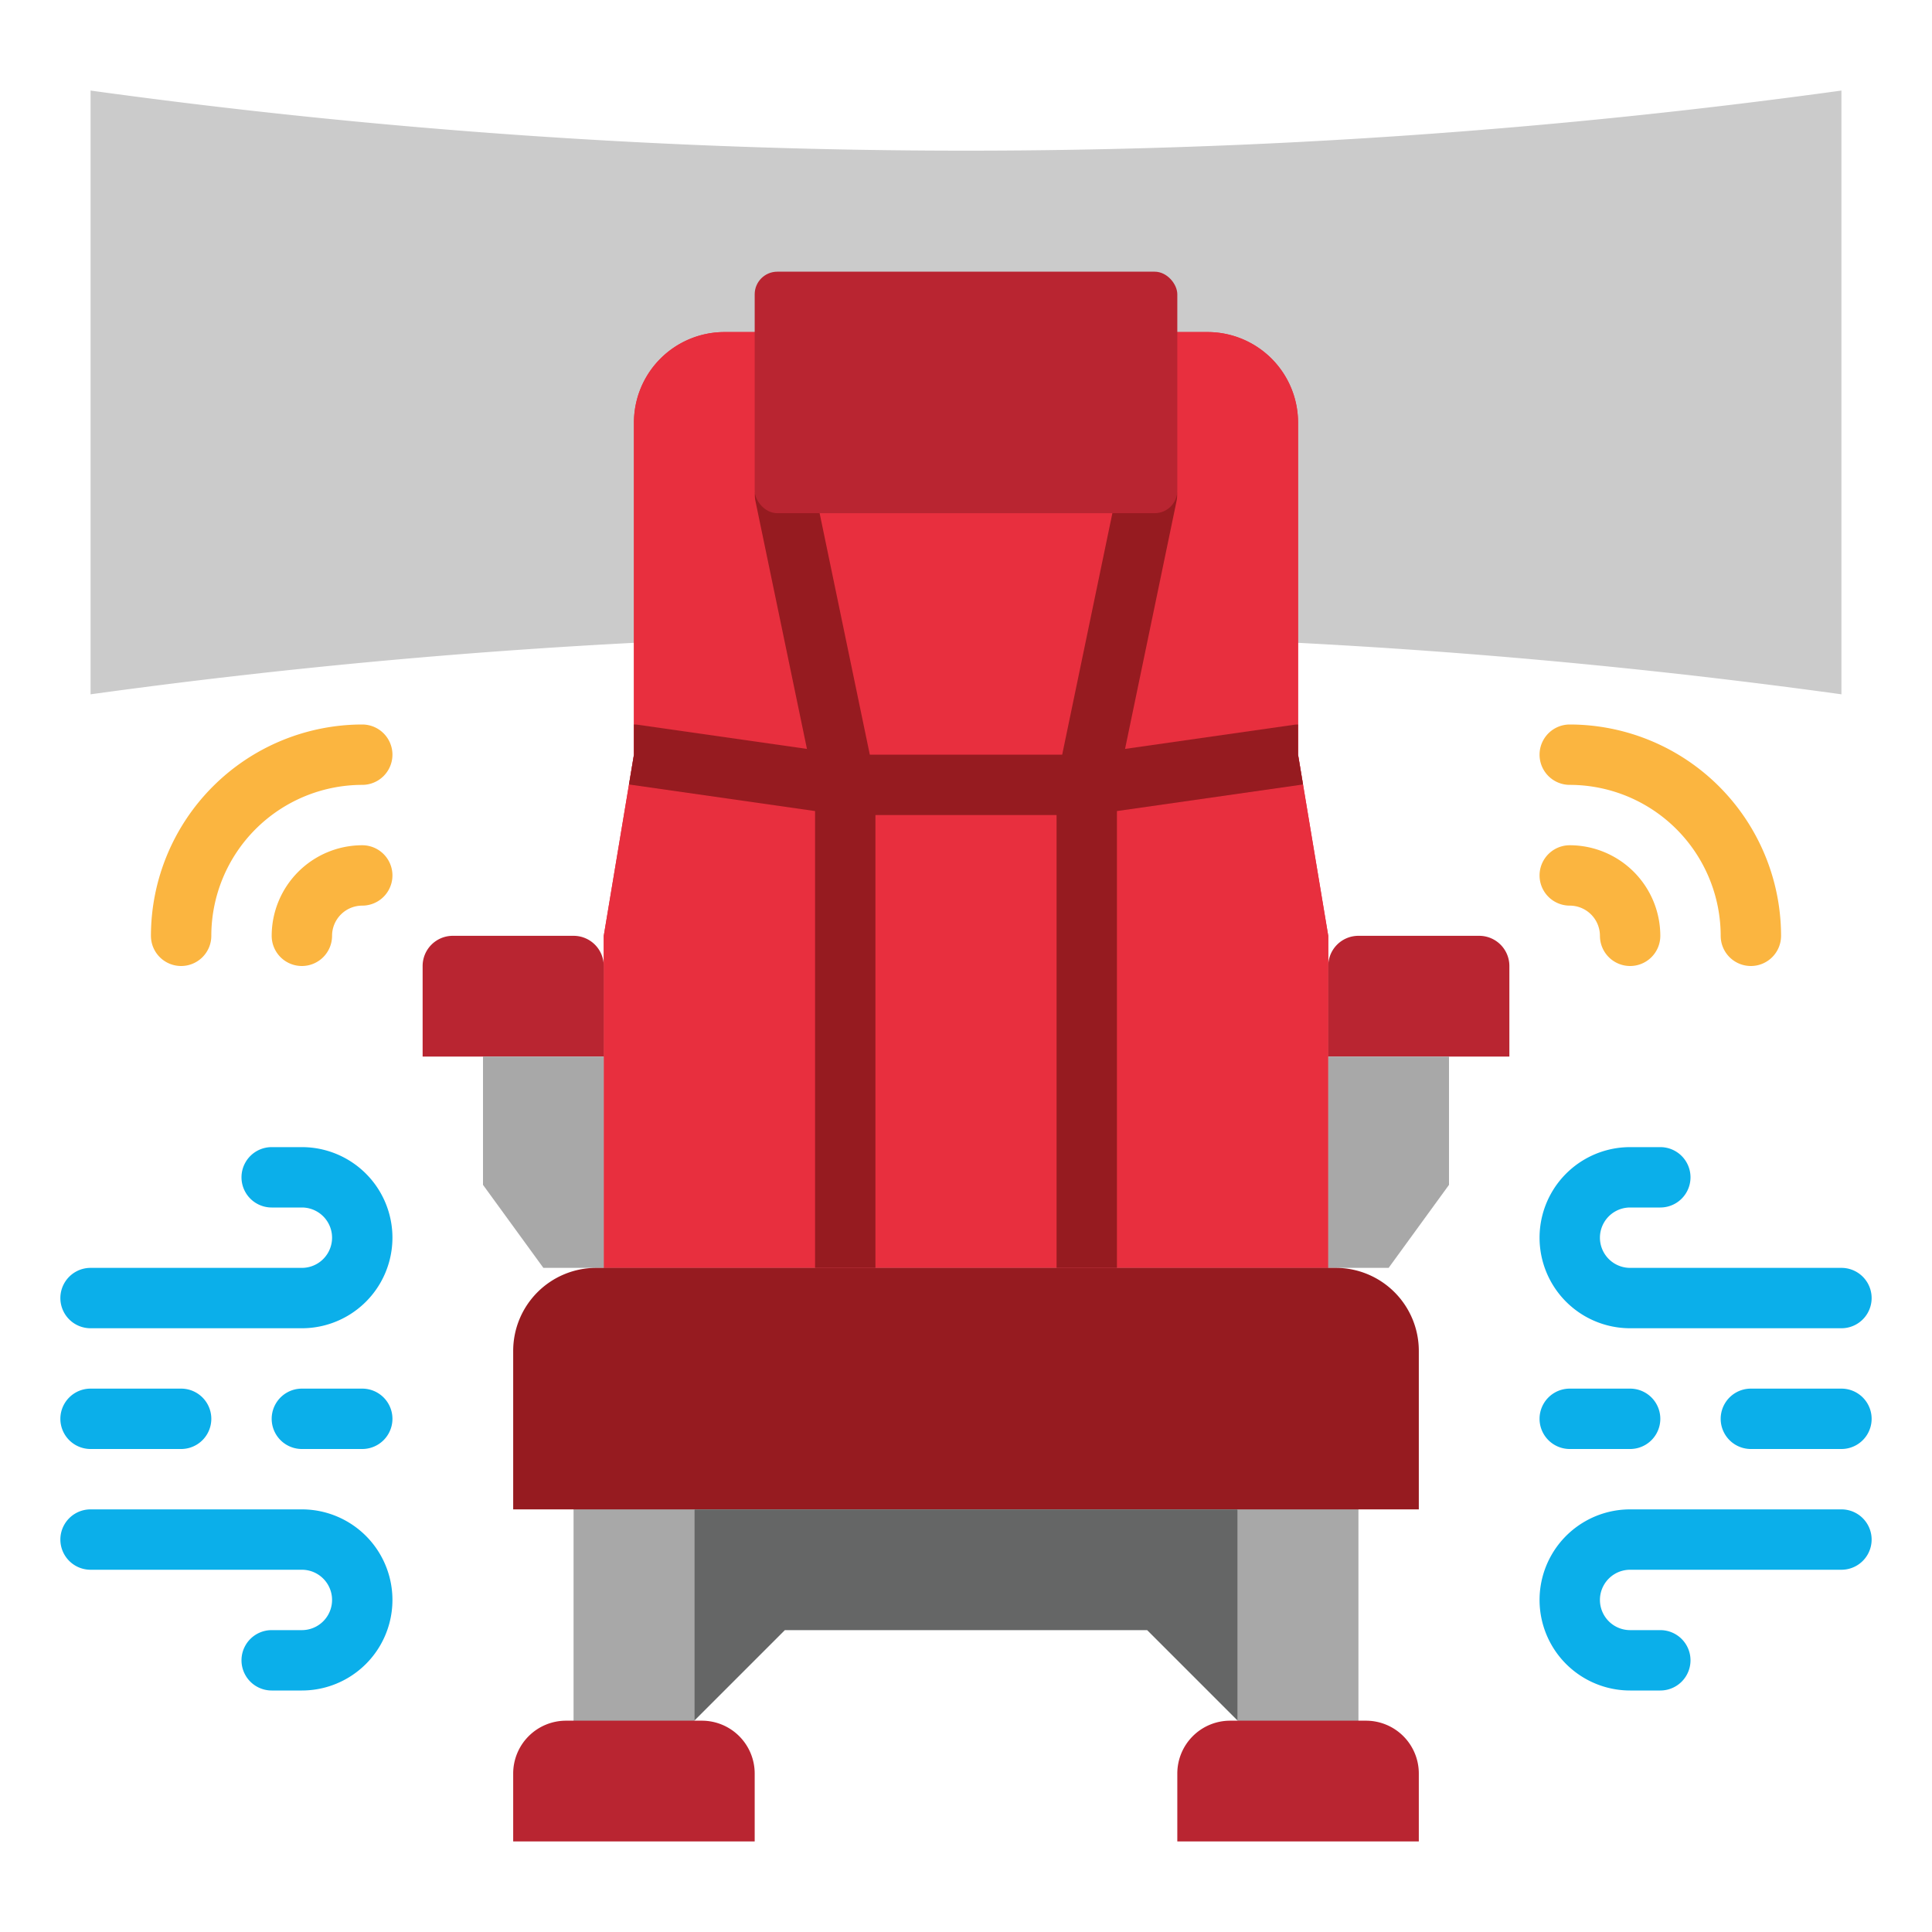 <svg height="512" viewBox="0 0 512 512" width="512" xmlns="http://www.w3.org/2000/svg"><g id="flat"><path d="m328 390.862h32v76.598h-32z" fill="#a8a8a8"/><path d="m152 384h32v83.461h-32z" fill="#a8a8a8"/><path d="m488 184a1697.91 1697.91 0 0 0 -464 0v-160a1697.91 1697.91 0 0 0 464 0z" fill="#cbcbcb"/><path d="m352 336h-192v-88l8-48v-88a24 24 0 0 1 24-24h128a24 24 0 0 1 24 24v88l8 48z" fill="#e82f3e"/><path d="m352 248v88h-192v-88l6.69-40.11 1.31-7.89v-88a24.006 24.006 0 0 1 24-24h128a24.006 24.006 0 0 1 24 24v88l1.31 7.89z" fill="#e82f3e"/><path d="m120 248h32a8 8 0 0 1 8 8v24a0 0 0 0 1 0 0h-48a0 0 0 0 1 0 0v-24a8 8 0 0 1 8-8z" fill="#b92531"/><path d="m128 280h32v56h-16l-16-22z" fill="#a8a8a8"/><path d="m352 248h48a0 0 0 0 1 0 0v24a8 8 0 0 1 -8 8h-32a8 8 0 0 1 -8-8v-24a0 0 0 0 1 0 0z" fill="#b92531" transform="matrix(-1 0 0 -1 752 528)"/><path d="m384 280h-32v56h16l16-22z" fill="#a8a8a8"/><path d="m158 336h196a22 22 0 0 1 22 22v42a0 0 0 0 1 0 0h-240a0 0 0 0 1 0 0v-42a22 22 0 0 1 22-22z" fill="#961b20"/><path d="m184 400h144v56l-24-24h-96l-24 24z" fill="#656666"/><path d="m150 456h36a14 14 0 0 1 14 14v18a0 0 0 0 1 0 0h-64a0 0 0 0 1 0 0v-18a14 14 0 0 1 14-14z" fill="#b92531"/><path d="m326 456h36a14 14 0 0 1 14 14v18a0 0 0 0 1 0 0h-64a0 0 0 0 1 0 0v-18a14 14 0 0 1 14-14z" fill="#b92531"/><path d="m80 256a8 8 0 0 1 -8-8 24.027 24.027 0 0 1 24-24 8 8 0 0 1 0 16 8.009 8.009 0 0 0 -8 8 8 8 0 0 1 -8 8z" fill="#fbb540"/><path d="m48 256a8 8 0 0 1 -8-8 56.063 56.063 0 0 1 56-56 8 8 0 0 1 0 16 40.045 40.045 0 0 0 -40 40 8 8 0 0 1 -8 8z" fill="#fbb540"/><path d="m432 256a8 8 0 0 1 -8-8 8.009 8.009 0 0 0 -8-8 8 8 0 0 1 0-16 24.027 24.027 0 0 1 24 24 8 8 0 0 1 -8 8z" fill="#fbb540"/><path d="m464 256a8 8 0 0 1 -8-8 40.045 40.045 0 0 0 -40-40 8 8 0 0 1 0-16 56.063 56.063 0 0 1 56 56 8 8 0 0 1 -8 8z" fill="#fbb540"/><g fill="#0bafea"><path d="m80 352h-56a8 8 0 0 1 0-16h56a8 8 0 0 0 0-16h-8a8 8 0 0 1 0-16h8a24 24 0 0 1 0 48z"/><path d="m80 448h-8a8 8 0 0 1 0-16h8a8 8 0 0 0 0-16h-56a8 8 0 0 1 0-16h56a24 24 0 0 1 0 48z"/><path d="m48 384h-24a8 8 0 0 1 0-16h24a8 8 0 0 1 0 16z"/><path d="m96 384h-16a8 8 0 0 1 0-16h16a8 8 0 0 1 0 16z"/><path d="m488 352h-56a24 24 0 0 1 0-48h8a8 8 0 0 1 0 16h-8a8 8 0 0 0 0 16h56a8 8 0 0 1 0 16z"/><path d="m440 448h-8a24 24 0 0 1 0-48h56a8 8 0 0 1 0 16h-56a8 8 0 0 0 0 16h8a8 8 0 0 1 0 16z"/><path d="m488 384h-24a8 8 0 0 1 0-16h24a8 8 0 0 1 0 16z"/><path d="m432 384h-16a8 8 0 0 1 0-16h16a8 8 0 0 1 0 16z"/></g><path d="m280 336v-120h-48v120h-16v-121.06l-49.13-7.02-.18-.03 1.31-7.89v-8a7.158 7.158 0 0 1 1.13.08l44.72 6.39-13.68-65.84a8 8 0 0 1 15.66-3.26l14.68 70.63h50.98l14.68-70.63a8 8 0 0 1 15.66 3.26l-13.68 65.84 44.72-6.39a8.586 8.586 0 0 1 1.13-.08v8l1.31 7.89-.18.03-49.13 7.02v121.06z" fill="#961b20"/><rect fill="#b92531" height="64" rx="6" width="112" x="200" y="72"/></g></svg>